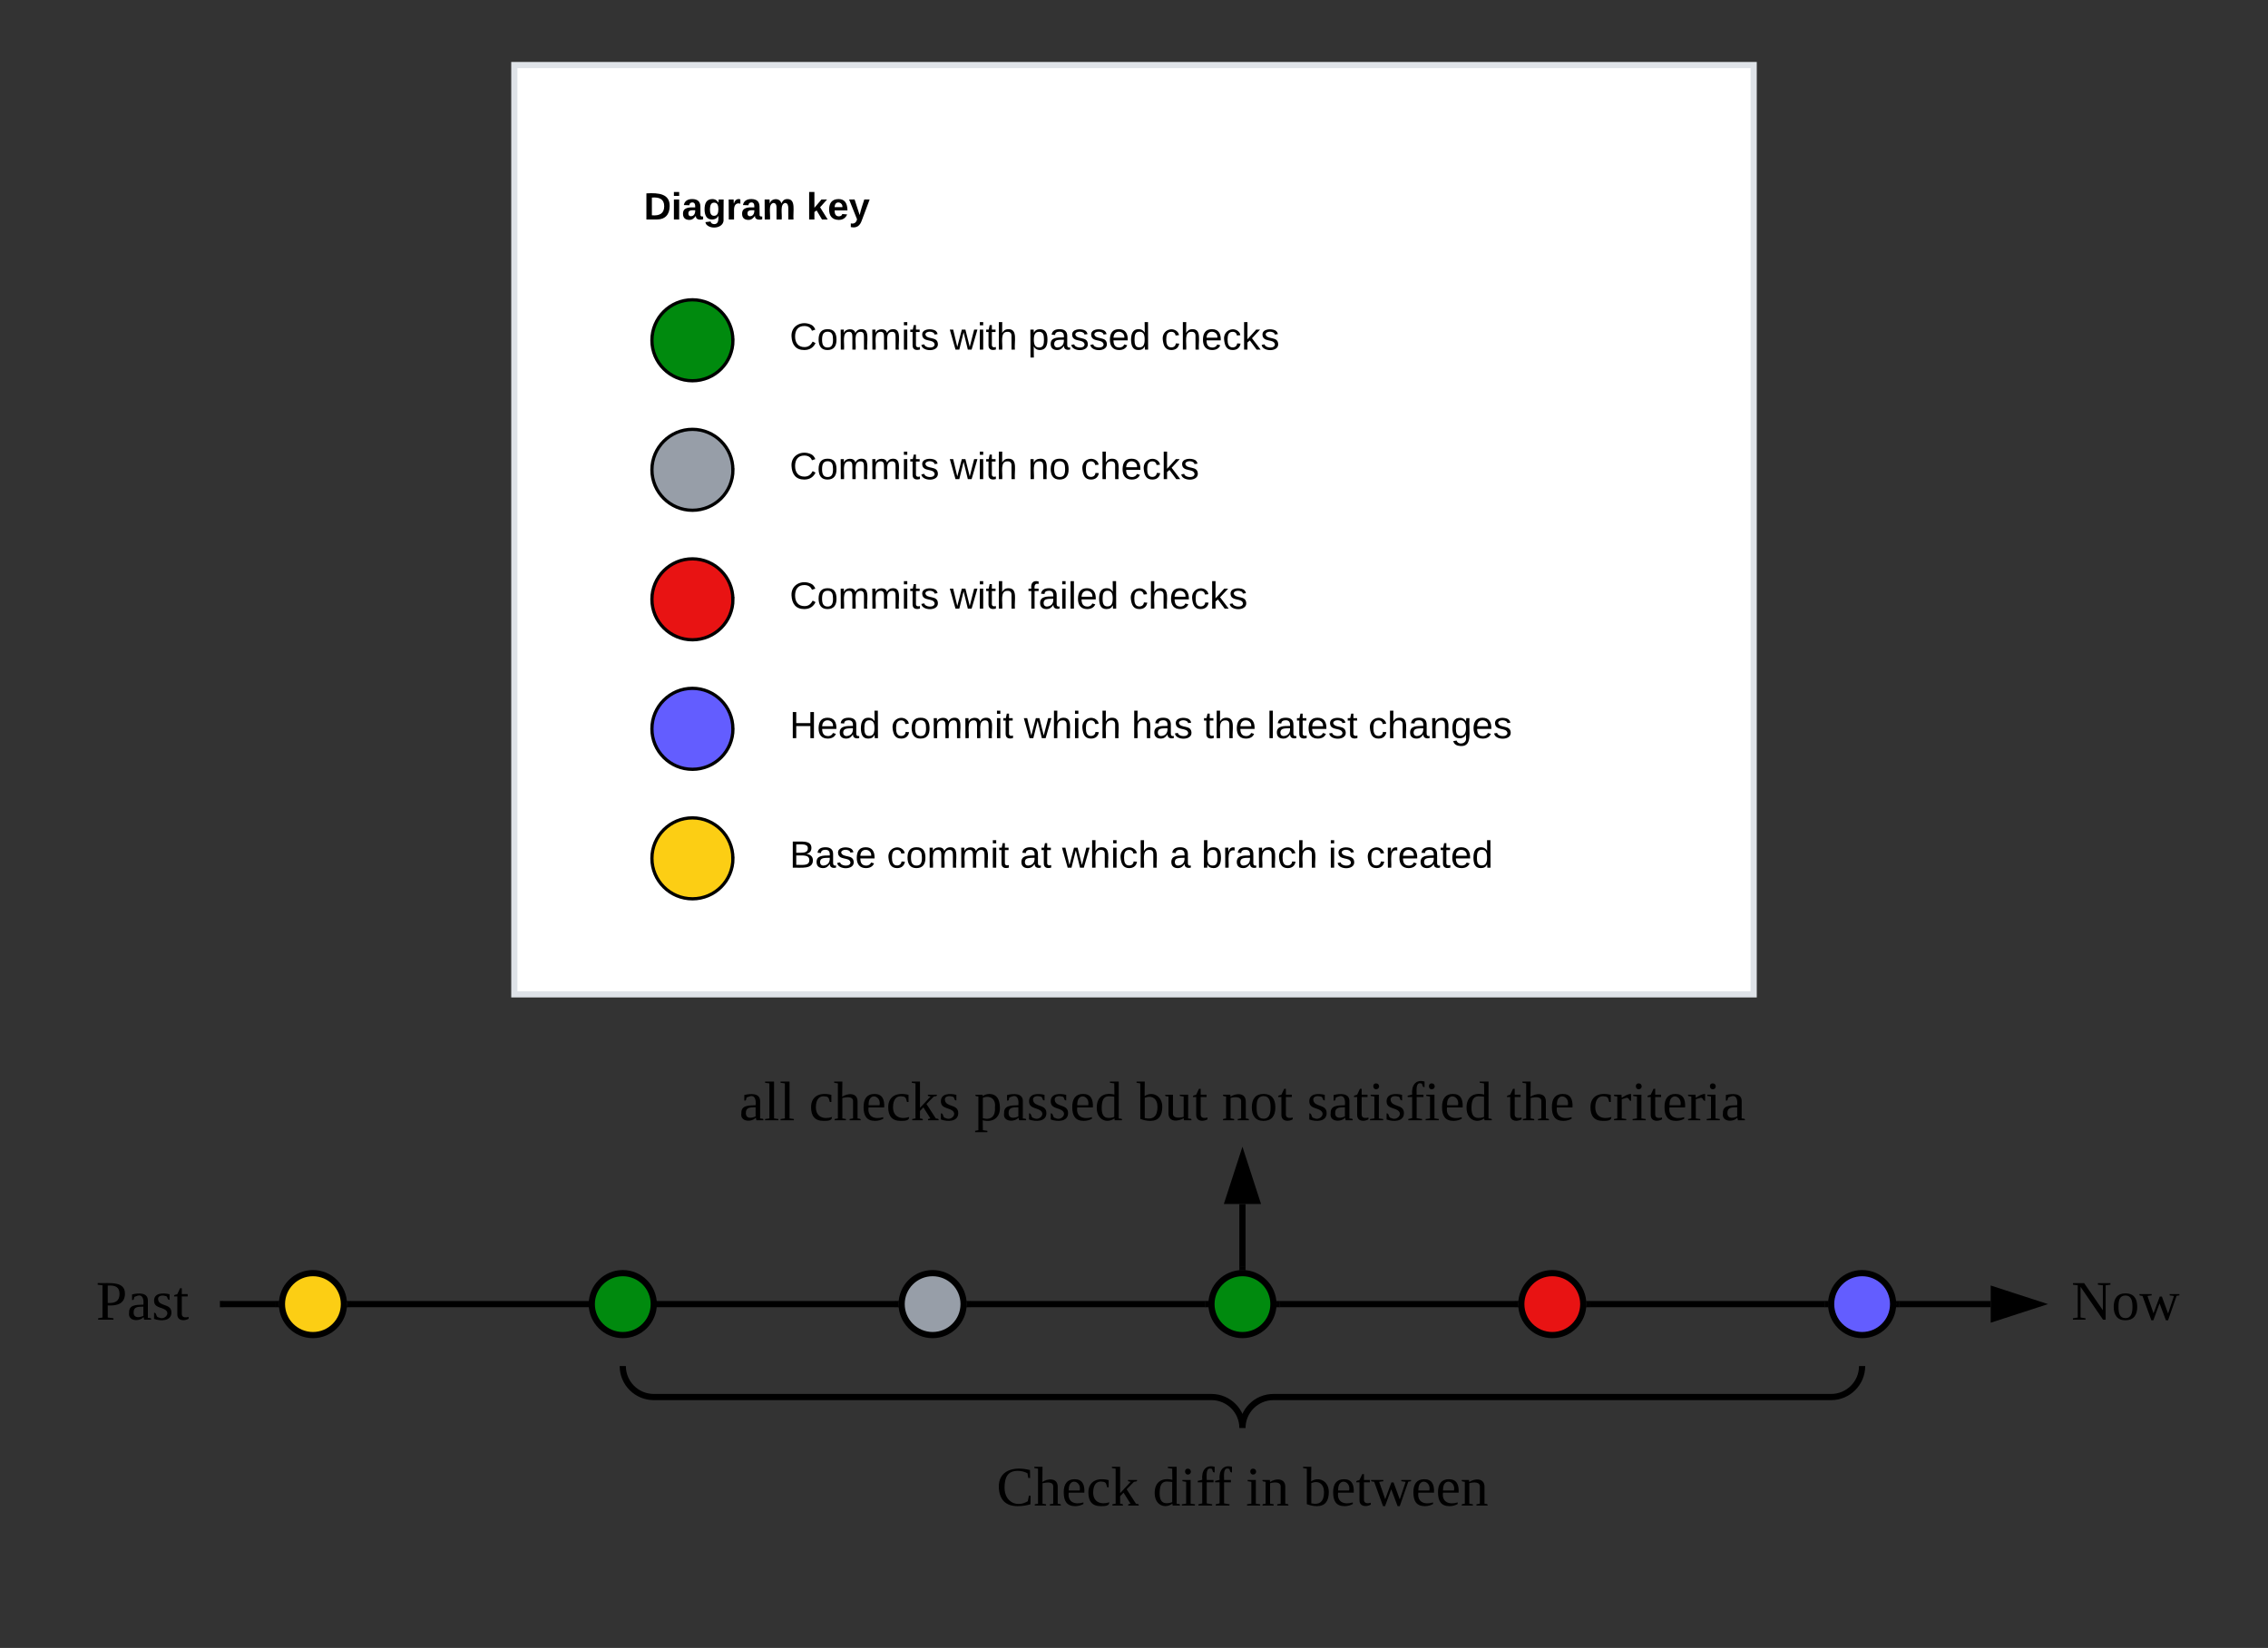 <svg xmlns="http://www.w3.org/2000/svg" xmlns:xlink="http://www.w3.org/1999/xlink" xmlns:lucid="lucid" width="732" height="532"><rect width="100%" height="100%" fill="#333333" stroke="none"/><g transform="translate(-404 81)" lucid:page-tab-id="0_0"><path d="M570-60h400v300H570z" stroke="#dfe3e8" stroke-width="2" fill="#fff"/><path d="M640.56 28.85c0 7.22-5.85 13.07-13.07 13.07-7.23 0-13.08-5.85-13.08-13.07 0-7.22 5.86-13.07 13.07-13.07 7.2 0 13.06 5.85 13.06 13.07z" stroke="#000" stroke-width="1.05" fill="#008a0e"/><path d="M640.56 70.66c0 7.22-5.85 13.07-13.07 13.07-7.23 0-13.08-5.85-13.08-13.07 0-7.2 5.86-13.06 13.07-13.06 7.2 0 13.06 5.85 13.06 13.06z" stroke="#000" stroke-width="1.05" fill="#979ea8"/><path d="M640.56 112.47c0 7.22-5.85 13.07-13.07 13.07-7.23 0-13.08-5.85-13.08-13.07 0-7.2 5.86-13.06 13.07-13.06 7.2 0 13.06 5.86 13.06 13.07z" stroke="#000" stroke-width="1.05" fill="#e81313"/><path d="M640.56 154.3c0 7.2-5.85 13.05-13.07 13.05-7.23 0-13.08-5.85-13.08-13.06 0-7.23 5.86-13.08 13.07-13.08 7.2 0 13.06 5.85 13.06 13.07z" stroke="#000" stroke-width="1.05" fill="#635dff"/><path d="M640.56 196.1c0 7.2-5.85 13.06-13.07 13.06-7.23 0-13.08-5.85-13.08-13.06 0-7.22 5.86-13.07 13.07-13.07 7.2 0 13.06 5.85 13.06 13.07z" stroke="#000" stroke-width="1.05" fill="#fcce14"/><use xlink:href="#a" transform="matrix(1,0,0,1,611.812,-28.641) translate(0 18.498)"/><use xlink:href="#b" transform="matrix(1,0,0,1,611.812,-28.641) translate(52.489 18.498)"/><use xlink:href="#c" transform="matrix(1,0,0,1,658.85,13.171) translate(0 18.693)"/><use xlink:href="#d" transform="matrix(1,0,0,1,658.85,13.171) translate(51.739 18.693)"/><use xlink:href="#e" transform="matrix(1,0,0,1,658.85,13.171) translate(76.925 18.693)"/><use xlink:href="#f" transform="matrix(1,0,0,1,658.85,13.171) translate(119.927 18.693)"/><use xlink:href="#c" transform="matrix(1,0,0,1,658.85,54.983) translate(0 18.693)"/><use xlink:href="#d" transform="matrix(1,0,0,1,658.85,54.983) translate(51.739 18.693)"/><use xlink:href="#g" transform="matrix(1,0,0,1,658.85,54.983) translate(76.925 18.693)"/><use xlink:href="#f" transform="matrix(1,0,0,1,658.85,54.983) translate(93.99 18.693)"/><use xlink:href="#c" transform="matrix(1,0,0,1,658.85,96.794) translate(0 18.693)"/><use xlink:href="#d" transform="matrix(1,0,0,1,658.85,96.794) translate(51.739 18.693)"/><use xlink:href="#h" transform="matrix(1,0,0,1,658.85,96.794) translate(76.925 18.693)"/><use xlink:href="#f" transform="matrix(1,0,0,1,658.85,96.794) translate(109.62 18.693)"/><use xlink:href="#i" transform="matrix(1,0,0,1,658.85,138.606) translate(0 18.693)"/><use xlink:href="#j" transform="matrix(1,0,0,1,658.85,138.606) translate(32.729 18.693)"/><use xlink:href="#k" transform="matrix(1,0,0,1,658.85,138.606) translate(75.628 18.693)"/><use xlink:href="#l" transform="matrix(1,0,0,1,658.85,138.606) translate(110.371 18.693)"/><use xlink:href="#m" transform="matrix(1,0,0,1,658.85,138.606) translate(133.578 18.693)"/><use xlink:href="#n" transform="matrix(1,0,0,1,658.85,138.606) translate(154.055 18.693)"/><use xlink:href="#o" transform="matrix(1,0,0,1,658.85,138.606) translate(186.785 18.693)"/><use xlink:href="#p" transform="matrix(1,0,0,1,658.85,180.418) translate(0 18.693)"/><use xlink:href="#j" transform="matrix(1,0,0,1,658.85,180.418) translate(31.398 18.693)"/><use xlink:href="#q" transform="matrix(1,0,0,1,658.85,180.418) translate(74.297 18.693)"/><use xlink:href="#k" transform="matrix(1,0,0,1,658.85,180.418) translate(87.949 18.693)"/><use xlink:href="#r" transform="matrix(1,0,0,1,658.85,180.418) translate(122.691 18.693)"/><use xlink:href="#s" transform="matrix(1,0,0,1,658.85,180.418) translate(132.93 18.693)"/><use xlink:href="#t" transform="matrix(1,0,0,1,658.85,180.418) translate(173.85 18.693)"/><use xlink:href="#u" transform="matrix(1,0,0,1,658.85,180.418) translate(186.102 18.693)"/><path d="M917 340h76" stroke="#000" stroke-width="2" fill="none"/><path d="M917.03 340.98h-1.17l.15-.97-.12-.98h1.15zM994 340l.14.98h-1.17v-1.96h1.15z" stroke="#000" stroke-width=".05"/><path d="M1017 340h29.5" stroke="#000" stroke-width="2" fill="none"/><path d="M1017.03 340.98h-1.17l.15-.97-.12-.98h1.15z" stroke="#000" stroke-width=".05"/><path d="M1061.76 340l-14.26 4.63v-9.26z" stroke="#000" stroke-width="2"/><path d="M717 340h76" stroke="#000" stroke-width="2" fill="none"/><path d="M717.03 340.98h-1.17l.15-.97-.12-.98h1.15zM794 340l.14.98h-1.17v-1.96h1.15z" stroke="#000" stroke-width=".05"/><path d="M817 340h76" stroke="#000" stroke-width="2" fill="none"/><path d="M817.03 340.98h-1.17l.15-.97-.12-.98h1.15zM894 340l.14.98h-1.17v-1.96h1.15z" stroke="#000" stroke-width=".05"/><path d="M517 340h176" stroke="#000" stroke-width="2" fill="none"/><path d="M517.03 340.98h-1.17l.15-.97-.12-.98h1.15zM694 340l.14.98h-1.17v-1.96h1.15z" stroke="#000" stroke-width=".05"/><path d="M476 340h17" stroke="#000" stroke-width="2" fill="none"/><path d="M476.03 340.98H475v-1.96h1.03zM494 340l.14.98h-1.17v-1.96h1.15z" stroke="#000" stroke-width=".05"/><path d="M615 340c0 5.52-4.48 10-10 10s-10-4.48-10-10 4.48-10 10-10 10 4.48 10 10z" stroke="#000" stroke-width="2" fill="#008a0e"/><path d="M715 340c0 5.52-4.48 10-10 10s-10-4.48-10-10 4.48-10 10-10 10 4.48 10 10z" stroke="#000" stroke-width="2" fill="#979ea8"/><path d="M815 340c0 5.52-4.48 10-10 10s-10-4.48-10-10 4.48-10 10-10 10 4.48 10 10z" stroke="#000" stroke-width="2" fill="#008a0e"/><path d="M915 340c0 5.52-4.48 10-10 10s-10-4.48-10-10 4.48-10 10-10 10 4.48 10 10z" stroke="#000" stroke-width="2" fill="#e81313"/><path d="M1015 340c0 5.52-4.48 10-10 10s-10-4.48-10-10 4.48-10 10-10 10 4.48 10 10z" stroke="#000" stroke-width="2" fill="#635dff"/><g fill="none"><path d="M605 390v-30h400v30z"/><path d="M1005 360c0 5.52-4.48 10-10 10H815c-5.52 0-10 4.48-10 10 0-5.52-4.48-10-10-10H615c-5.52 0-10-4.48-10-10" stroke="#000" stroke-width="2"/></g><path d="M605 370h400v60H605z" stroke="#000" stroke-opacity="0" stroke-width="2" fill="#fff" fill-opacity="0"/><g><use xlink:href="#v" transform="matrix(1,0,0,1,610,375) translate(115.625 30.025)"/><use xlink:href="#w" transform="matrix(1,0,0,1,610,375) translate(166.025 30.025)"/><use xlink:href="#x" transform="matrix(1,0,0,1,610,375) translate(196.075 30.025)"/><use xlink:href="#y" transform="matrix(1,0,0,1,610,375) translate(214.575 30.025)"/></g><path d="M575 260h460v29.2H575z" stroke="#000" stroke-opacity="0" stroke-width="2" fill="#fff" fill-opacity="0"/><g><use xlink:href="#z" transform="matrix(1,0,0,1,580,265) translate(62.625 15.65)"/><use xlink:href="#A" transform="matrix(1,0,0,1,580,265) translate(85.075 15.65)"/><use xlink:href="#B" transform="matrix(1,0,0,1,580,265) translate(138.425 15.65)"/><use xlink:href="#C" transform="matrix(1,0,0,1,580,265) translate(190.825 15.65)"/><use xlink:href="#D" transform="matrix(1,0,0,1,580,265) translate(218.325 15.65)"/><use xlink:href="#E" transform="matrix(1,0,0,1,580,265) translate(245.825 15.65)"/><use xlink:href="#F" transform="matrix(1,0,0,1,580,265) translate(310.175 15.65)"/><use xlink:href="#G" transform="matrix(1,0,0,1,580,265) translate(336.625 15.65)"/></g><path d="M805 307.7V328" stroke="#000" stroke-width="2" fill="none"/><path d="M805 292.43l4.63 14.26h-9.26z" stroke="#000" stroke-width="2"/><path d="M805.98 329.12L805 329l-.98.12v-1.15H806z" stroke="#000" stroke-width=".05"/><path d="M515 340c0 5.52-4.48 10-10 10s-10-4.48-10-10 4.48-10 10-10 10 4.48 10 10z" stroke="#000" stroke-width="2" fill="#fcce14"/><path d="M1065 310h50v60h-50z" stroke="#000" stroke-opacity="0" stroke-width="2" fill="#fff" fill-opacity="0"/><g><use xlink:href="#H" transform="matrix(1,0,0,1,1070,315) translate(2.55 30.025)"/></g><path d="M425 310h50v60h-50z" stroke="#000" stroke-opacity="0" stroke-width="2" fill="#fff" fill-opacity="0"/><g><use xlink:href="#I" transform="matrix(1,0,0,1,430,315) translate(5.025 30.025)"/></g><defs><path d="M24-248c120-7 223 5 221 122C244-46 201 0 124 0H24v-248zM76-40c74 7 117-18 117-86 0-67-45-88-117-82v168" id="J"/><path d="M25-224v-37h50v37H25zM25 0v-190h50V0H25" id="K"/><path d="M133-34C117-15 103 5 69 4 32 3 11-16 11-54c-1-60 55-63 116-61 1-26-3-47-28-47-18 1-26 9-28 27l-52-2c7-38 36-58 82-57s74 22 75 68l1 82c-1 14 12 18 25 15v27c-30 8-71 5-69-32zm-48 3c29 0 43-24 42-57-32 0-66-3-65 30 0 17 8 27 23 27" id="L"/><path d="M195-6C206 82 75 100 31 46c-4-6-6-13-8-21l49-6c3 16 16 24 34 25 40 0 42-37 40-79-11 22-30 35-61 35-53 0-70-43-70-97 0-56 18-96 73-97 30 0 46 14 59 34l2-30h47zm-90-29c32 0 41-27 41-63 0-35-9-62-40-62-32 0-39 29-40 63 0 36 9 62 39 62" id="M"/><path d="M135-150c-39-12-60 13-60 57V0H25l-1-190h47c2 13-1 29 3 40 6-28 27-53 61-41v41" id="N"/><path d="M220-157c-53 9-28 100-34 157h-49v-107c1-27-5-49-29-50C55-147 81-57 75 0H25l-1-190h47c2 12-1 28 3 38 10-53 101-56 108 0 13-22 24-43 59-42 82 1 51 116 57 194h-49v-107c-1-25-5-48-29-50" id="O"/><g id="a"><use transform="matrix(0.034,0,0,0.034,0,0)" xlink:href="#J"/><use transform="matrix(0.034,0,0,0.034,8.839,0)" xlink:href="#K"/><use transform="matrix(0.034,0,0,0.034,12.252,0)" xlink:href="#L"/><use transform="matrix(0.034,0,0,0.034,19.078,0)" xlink:href="#M"/><use transform="matrix(0.034,0,0,0.034,26.552,0)" xlink:href="#N"/><use transform="matrix(0.034,0,0,0.034,31.33,0)" xlink:href="#L"/><use transform="matrix(0.034,0,0,0.034,38.156,0)" xlink:href="#O"/></g><path d="M147 0L96-86 75-71V0H25v-261h50v150l67-79h53l-66 74L201 0h-54" id="P"/><path d="M185-48c-13 30-37 53-82 52C43 2 14-33 14-96s30-98 90-98c62 0 83 45 84 108H66c0 31 8 55 39 56 18 0 30-7 34-22zm-45-69c5-46-57-63-70-21-2 6-4 13-4 21h74" id="Q"/><path d="M123 10C108 53 80 86 19 72V37c35 8 53-11 59-39L3-190h52l48 148c12-52 28-100 44-148h51" id="R"/><g id="b"><use transform="matrix(0.034,0,0,0.034,0,0)" xlink:href="#P"/><use transform="matrix(0.034,0,0,0.034,6.826,0)" xlink:href="#Q"/><use transform="matrix(0.034,0,0,0.034,13.651,0)" xlink:href="#R"/></g><path d="M212-179c-10-28-35-45-73-45-59 0-87 40-87 99 0 60 29 101 89 101 43 0 62-24 78-52l27 14C228-24 195 4 139 4 59 4 22-46 18-125c-6-104 99-153 187-111 19 9 31 26 39 46" id="S"/><path d="M100-194c62-1 85 37 85 99 1 63-27 99-86 99S16-35 15-95c0-66 28-99 85-99zM99-20c44 1 53-31 53-75 0-43-8-75-51-75s-53 32-53 75 10 74 51 75" id="T"/><path d="M210-169c-67 3-38 105-44 169h-31v-121c0-29-5-50-35-48C34-165 62-65 56 0H25l-1-190h30c1 10-1 24 2 32 10-44 99-50 107 0 11-21 27-35 58-36 85-2 47 119 55 194h-31v-121c0-29-5-49-35-48" id="U"/><path d="M24-231v-30h32v30H24zM24 0v-190h32V0H24" id="V"/><path d="M59-47c-2 24 18 29 38 22v24C64 9 27 4 27-40v-127H5v-23h24l9-43h21v43h35v23H59v120" id="W"/><path d="M135-143c-3-34-86-38-87 0 15 53 115 12 119 90S17 21 10-45l28-5c4 36 97 45 98 0-10-56-113-15-118-90-4-57 82-63 122-42 12 7 21 19 24 35" id="X"/><g id="c"><use transform="matrix(0.034,0,0,0.034,0,0)" xlink:href="#S"/><use transform="matrix(0.034,0,0,0.034,8.839,0)" xlink:href="#T"/><use transform="matrix(0.034,0,0,0.034,15.665,0)" xlink:href="#U"/><use transform="matrix(0.034,0,0,0.034,25.869,0)" xlink:href="#U"/><use transform="matrix(0.034,0,0,0.034,36.074,0)" xlink:href="#V"/><use transform="matrix(0.034,0,0,0.034,38.77,0)" xlink:href="#W"/><use transform="matrix(0.034,0,0,0.034,42.183,0)" xlink:href="#X"/></g><path d="M206 0h-36l-40-164L89 0H53L-1-190h32L70-26l43-164h34l41 164 42-164h31" id="Y"/><path d="M106-169C34-169 62-67 57 0H25v-261h32l-1 103c12-21 28-36 61-36 89 0 53 116 60 194h-32v-121c2-32-8-49-39-48" id="Z"/><g id="d"><use transform="matrix(0.034,0,0,0.034,0,0)" xlink:href="#Y"/><use transform="matrix(0.034,0,0,0.034,8.839,0)" xlink:href="#V"/><use transform="matrix(0.034,0,0,0.034,11.535,0)" xlink:href="#W"/><use transform="matrix(0.034,0,0,0.034,14.948,0)" xlink:href="#Z"/></g><path d="M115-194c55 1 70 41 70 98S169 2 115 4C84 4 66-9 55-30l1 105H24l-1-265h31l2 30c10-21 28-34 59-34zm-8 174c40 0 45-34 45-75s-6-73-45-74c-42 0-51 32-51 76 0 43 10 73 51 73" id="aa"/><path d="M141-36C126-15 110 5 73 4 37 3 15-17 15-53c-1-64 63-63 125-63 3-35-9-54-41-54-24 1-41 7-42 31l-33-3c5-37 33-52 76-52 45 0 72 20 72 64v82c-1 20 7 32 28 27v20c-31 9-61-2-59-35zM48-53c0 20 12 33 32 33 41-3 63-29 60-74-43 2-92-5-92 41" id="ab"/><path d="M100-194c63 0 86 42 84 106H49c0 40 14 67 53 68 26 1 43-12 49-29l28 8c-11 28-37 45-77 45C44 4 14-33 15-96c1-61 26-98 85-98zm52 81c6-60-76-77-97-28-3 7-6 17-6 28h103" id="ac"/><path d="M85-194c31 0 48 13 60 33l-1-100h32l1 261h-30c-2-10 0-23-3-31C134-8 116 4 85 4 32 4 16-35 15-94c0-66 23-100 70-100zm9 24c-40 0-46 34-46 75 0 40 6 74 45 74 42 0 51-32 51-76 0-42-9-74-50-73" id="ad"/><g id="e"><use transform="matrix(0.034,0,0,0.034,0,0)" xlink:href="#aa"/><use transform="matrix(0.034,0,0,0.034,6.826,0)" xlink:href="#ab"/><use transform="matrix(0.034,0,0,0.034,13.651,0)" xlink:href="#X"/><use transform="matrix(0.034,0,0,0.034,19.794,0)" xlink:href="#X"/><use transform="matrix(0.034,0,0,0.034,25.938,0)" xlink:href="#ac"/><use transform="matrix(0.034,0,0,0.034,32.763,0)" xlink:href="#ad"/></g><path d="M96-169c-40 0-48 33-48 73s9 75 48 75c24 0 41-14 43-38l32 2c-6 37-31 61-74 61-59 0-76-41-82-99-10-93 101-131 147-64 4 7 5 14 7 22l-32 3c-4-21-16-35-41-35" id="ae"/><path d="M143 0L79-87 56-68V0H24v-261h32v163l83-92h37l-77 82L181 0h-38" id="af"/><g id="f"><use transform="matrix(0.034,0,0,0.034,0,0)" xlink:href="#ae"/><use transform="matrix(0.034,0,0,0.034,6.143,0)" xlink:href="#Z"/><use transform="matrix(0.034,0,0,0.034,12.969,0)" xlink:href="#ac"/><use transform="matrix(0.034,0,0,0.034,19.794,0)" xlink:href="#ae"/><use transform="matrix(0.034,0,0,0.034,25.938,0)" xlink:href="#af"/><use transform="matrix(0.034,0,0,0.034,32.081,0)" xlink:href="#X"/></g><path d="M117-194c89-4 53 116 60 194h-32v-121c0-31-8-49-39-48C34-167 62-67 57 0H25l-1-190h30c1 10-1 24 2 32 11-22 29-35 61-36" id="ag"/><g id="g"><use transform="matrix(0.034,0,0,0.034,0,0)" xlink:href="#ag"/><use transform="matrix(0.034,0,0,0.034,6.826,0)" xlink:href="#T"/></g><path d="M101-234c-31-9-42 10-38 44h38v23H63V0H32v-167H5v-23h27c-7-52 17-82 69-68v24" id="ah"/><path d="M24 0v-261h32V0H24" id="ai"/><g id="h"><use transform="matrix(0.034,0,0,0.034,0,0)" xlink:href="#ah"/><use transform="matrix(0.034,0,0,0.034,3.413,0)" xlink:href="#ab"/><use transform="matrix(0.034,0,0,0.034,10.239,0)" xlink:href="#V"/><use transform="matrix(0.034,0,0,0.034,12.935,0)" xlink:href="#ai"/><use transform="matrix(0.034,0,0,0.034,15.631,0)" xlink:href="#ac"/><use transform="matrix(0.034,0,0,0.034,22.456,0)" xlink:href="#ad"/></g><path d="M197 0v-115H63V0H30v-248h33v105h134v-105h34V0h-34" id="aj"/><g id="i"><use transform="matrix(0.034,0,0,0.034,0,0)" xlink:href="#aj"/><use transform="matrix(0.034,0,0,0.034,8.839,0)" xlink:href="#ac"/><use transform="matrix(0.034,0,0,0.034,15.665,0)" xlink:href="#ab"/><use transform="matrix(0.034,0,0,0.034,22.491,0)" xlink:href="#ad"/></g><g id="j"><use transform="matrix(0.034,0,0,0.034,0,0)" xlink:href="#ae"/><use transform="matrix(0.034,0,0,0.034,6.143,0)" xlink:href="#T"/><use transform="matrix(0.034,0,0,0.034,12.969,0)" xlink:href="#U"/><use transform="matrix(0.034,0,0,0.034,23.173,0)" xlink:href="#U"/><use transform="matrix(0.034,0,0,0.034,33.378,0)" xlink:href="#V"/><use transform="matrix(0.034,0,0,0.034,36.074,0)" xlink:href="#W"/></g><g id="k"><use transform="matrix(0.034,0,0,0.034,0,0)" xlink:href="#Y"/><use transform="matrix(0.034,0,0,0.034,8.839,0)" xlink:href="#Z"/><use transform="matrix(0.034,0,0,0.034,15.665,0)" xlink:href="#V"/><use transform="matrix(0.034,0,0,0.034,18.361,0)" xlink:href="#ae"/><use transform="matrix(0.034,0,0,0.034,24.504,0)" xlink:href="#Z"/></g><g id="l"><use transform="matrix(0.034,0,0,0.034,0,0)" xlink:href="#Z"/><use transform="matrix(0.034,0,0,0.034,6.826,0)" xlink:href="#ab"/><use transform="matrix(0.034,0,0,0.034,13.651,0)" xlink:href="#X"/></g><g id="m"><use transform="matrix(0.034,0,0,0.034,0,0)" xlink:href="#W"/><use transform="matrix(0.034,0,0,0.034,3.413,0)" xlink:href="#Z"/><use transform="matrix(0.034,0,0,0.034,10.239,0)" xlink:href="#ac"/></g><g id="n"><use transform="matrix(0.034,0,0,0.034,0,0)" xlink:href="#ai"/><use transform="matrix(0.034,0,0,0.034,2.696,0)" xlink:href="#ab"/><use transform="matrix(0.034,0,0,0.034,9.522,0)" xlink:href="#W"/><use transform="matrix(0.034,0,0,0.034,12.935,0)" xlink:href="#ac"/><use transform="matrix(0.034,0,0,0.034,19.76,0)" xlink:href="#X"/><use transform="matrix(0.034,0,0,0.034,25.903,0)" xlink:href="#W"/></g><path d="M177-190C167-65 218 103 67 71c-23-6-38-20-44-43l32-5c15 47 100 32 89-28v-30C133-14 115 1 83 1 29 1 15-40 15-95c0-56 16-97 71-98 29-1 48 16 59 35 1-10 0-23 2-32h30zM94-22c36 0 50-32 50-73 0-42-14-75-50-75-39 0-46 34-46 75s6 73 46 73" id="ak"/><g id="o"><use transform="matrix(0.034,0,0,0.034,0,0)" xlink:href="#ae"/><use transform="matrix(0.034,0,0,0.034,6.143,0)" xlink:href="#Z"/><use transform="matrix(0.034,0,0,0.034,12.969,0)" xlink:href="#ab"/><use transform="matrix(0.034,0,0,0.034,19.794,0)" xlink:href="#ag"/><use transform="matrix(0.034,0,0,0.034,26.62,0)" xlink:href="#ak"/><use transform="matrix(0.034,0,0,0.034,33.446,0)" xlink:href="#ac"/><use transform="matrix(0.034,0,0,0.034,40.271,0)" xlink:href="#X"/></g><path d="M160-131c35 5 61 23 61 61C221 17 115-2 30 0v-248c76 3 177-17 177 60 0 33-19 50-47 57zm-97-11c50-1 110 9 110-42 0-47-63-36-110-37v79zm0 115c55-2 124 14 124-45 0-56-70-42-124-44v89" id="al"/><g id="p"><use transform="matrix(0.034,0,0,0.034,0,0)" xlink:href="#al"/><use transform="matrix(0.034,0,0,0.034,8.191,0)" xlink:href="#ab"/><use transform="matrix(0.034,0,0,0.034,15.016,0)" xlink:href="#X"/><use transform="matrix(0.034,0,0,0.034,21.16,0)" xlink:href="#ac"/></g><g id="q"><use transform="matrix(0.034,0,0,0.034,0,0)" xlink:href="#ab"/><use transform="matrix(0.034,0,0,0.034,6.826,0)" xlink:href="#W"/></g><use transform="matrix(0.034,0,0,0.034,0,0)" xlink:href="#ab" id="r"/><path d="M115-194c53 0 69 39 70 98 0 66-23 100-70 100C84 3 66-7 56-30L54 0H23l1-261h32v101c10-23 28-34 59-34zm-8 174c40 0 45-34 45-75 0-40-5-75-45-74-42 0-51 32-51 76 0 43 10 73 51 73" id="am"/><path d="M114-163C36-179 61-72 57 0H25l-1-190h30c1 12-1 29 2 39 6-27 23-49 58-41v29" id="an"/><g id="s"><use transform="matrix(0.034,0,0,0.034,0,0)" xlink:href="#am"/><use transform="matrix(0.034,0,0,0.034,6.826,0)" xlink:href="#an"/><use transform="matrix(0.034,0,0,0.034,10.887,0)" xlink:href="#ab"/><use transform="matrix(0.034,0,0,0.034,17.713,0)" xlink:href="#ag"/><use transform="matrix(0.034,0,0,0.034,24.538,0)" xlink:href="#ae"/><use transform="matrix(0.034,0,0,0.034,30.681,0)" xlink:href="#Z"/></g><g id="t"><use transform="matrix(0.034,0,0,0.034,0,0)" xlink:href="#V"/><use transform="matrix(0.034,0,0,0.034,2.696,0)" xlink:href="#X"/></g><g id="u"><use transform="matrix(0.034,0,0,0.034,0,0)" xlink:href="#ae"/><use transform="matrix(0.034,0,0,0.034,6.143,0)" xlink:href="#an"/><use transform="matrix(0.034,0,0,0.034,10.204,0)" xlink:href="#ac"/><use transform="matrix(0.034,0,0,0.034,17.03,0)" xlink:href="#ab"/><use transform="matrix(0.034,0,0,0.034,23.856,0)" xlink:href="#W"/><use transform="matrix(0.034,0,0,0.034,27.269,0)" xlink:href="#ac"/><use transform="matrix(0.034,0,0,0.034,34.094,0)" xlink:href="#ad"/></g><path d="M52-115c0 93 80 130 150 87l7-35h11l-1 55c-23 7-52 12-83 12C60 4 19-37 15-115c-5-113 97-141 201-114l1 51h-12l-5-30c-15-9-39-16-62-16-66 0-86 41-86 109" id="ao"/><path d="M126-119c3-38-42-31-69-25v132l23 4v8H7v-8l21-4v-226l-24-4v-8h53l-1 98c31-22 99-31 99 31v109c7 3 23-1 20 12h-71v-8l22-4v-107" id="ap"/><path d="M84-170c49 0 66 33 63 87H46c-8 60 38 80 95 63v10C128-2 108 4 88 4 34 4 14-29 14-84c-1-54 22-86 70-86zm33 73c12-57-57-82-69-24-1 7-2 15-2 24h71" id="aq"/><path d="M45-84c0 64 52 80 104 63 1 25-30 25-55 25-56 0-80-32-80-88 0-76 62-98 131-80v46h-10c-5-15-4-31-23-35-47-10-67 21-67 69" id="ar"/><path d="M60-80l68-73c-7-3-20 0-17-12h58c3 13-13 9-20 12l-47 48 60 93c7 3 21-1 18 12h-68c-3-12 9-9 15-12L82-83 60-60v48c7 3 21-1 18 12H10v-8l21-4v-226l-24-4v-8h53v170" id="as"/><g id="v"><use transform="matrix(0.05,0,0,0.05,0,0)" xlink:href="#ao"/><use transform="matrix(0.05,0,0,0.05,12,0)" xlink:href="#ap"/><use transform="matrix(0.05,0,0,0.05,21,0)" xlink:href="#aq"/><use transform="matrix(0.05,0,0,0.05,28.95,0)" xlink:href="#ar"/><use transform="matrix(0.05,0,0,0.05,36.9,0)" xlink:href="#as"/></g><path d="M13-81c0-71 46-101 114-85l-1-72-28-4v-8h57v238c8 3 24-2 21 12h-47l-2-12C80 23 13-1 13-81zm77-74c-37 1-44 33-45 74 0 38 9 66 45 66 14 0 27-3 36-7v-130c-10-1-24-3-36-3" id="at"/><path d="M47-200c-23 0-25-39 0-38 13 0 18 7 20 19-1 11-8 19-20 19zM65-12l28 4v8H8v-8l28-4v-141l-24-4v-8h53v153" id="au"/><path d="M103-236c-39-15-35 32-34 71h44v15H69v136l35 6v8H15v-8l25-6v-136H11v-9l29-7c-6-59 23-100 80-84v36c-15 2-12-14-17-22" id="av"/><g id="w"><use transform="matrix(0.05,0,0,0.05,0,0)" xlink:href="#at"/><use transform="matrix(0.05,0,0,0.05,9,0)" xlink:href="#au"/><use transform="matrix(0.05,0,0,0.05,14,0)" xlink:href="#av"/><use transform="matrix(0.05,0,0,0.05,19.6,0)" xlink:href="#av"/></g><path d="M125-118c4-37-41-34-68-26v132l23 4v8H8C5-13 21-9 28-12v-141c-7-3-23 1-20-12h47l2 13c31-23 98-29 98 31v109c7 3 23-1 20 12h-72v-8l22-4v-106" id="aw"/><g id="x"><use transform="matrix(0.05,0,0,0.05,0,0)" xlink:href="#au"/><use transform="matrix(0.05,0,0,0.05,5,0)" xlink:href="#aw"/></g><path d="M53-14c58 12 82-15 82-73 0-52-35-77-82-58v131zM89 4C64 4 42-2 24-9v-229l-24-4v-8h53l-1 94c48-33 114-4 114 69 0 57-23 91-77 91" id="ax"/><path d="M54-38c-1 25 24 26 44 20v12C71 10 25 9 25-35v-115H4c-2-14 14-10 21-15l18-38h11v38h38v15H54v112" id="ay"/><path d="M240-154L185 4h-14l-41-109L90 4H77L20-153c-7-3-23 1-20-12h79v8l-27 4L91-41l40-108h14l40 109 38-113-28-4v-8h63v8" id="az"/><g id="y"><use transform="matrix(0.05,0,0,0.05,0,0)" xlink:href="#ax"/><use transform="matrix(0.05,0,0,0.05,9,0)" xlink:href="#aq"/><use transform="matrix(0.05,0,0,0.05,16.95,0)" xlink:href="#ay"/><use transform="matrix(0.05,0,0,0.05,21.95,0)" xlink:href="#az"/><use transform="matrix(0.05,0,0,0.05,34.9,0)" xlink:href="#aq"/><use transform="matrix(0.05,0,0,0.05,42.85,0)" xlink:href="#aq"/><use transform="matrix(0.05,0,0,0.05,50.8,0)" xlink:href="#aw"/></g><path d="M32-163c41-10 102-14 102 39v112c8 3 24-2 21 12h-45l-4-17C83 13 3 13 13-46c-2-50 45-50 92-51 4-36-5-70-42-56-6 2-12 4-16 6-4 7 0 23-15 20v-36zM42-47c0 41 41 33 63 22v-59c-34 1-63-1-63 37" id="aA"/><path d="M65-12l28 4v8H7v-8l28-4v-226l-28-4v-8h58v238" id="aB"/><g id="z"><use transform="matrix(0.05,0,0,0.05,0,0)" xlink:href="#aA"/><use transform="matrix(0.05,0,0,0.05,7.95,0)" xlink:href="#aB"/><use transform="matrix(0.05,0,0,0.05,12.95,0)" xlink:href="#aB"/></g><path d="M41-130c7 48 86 23 86 84 0 56-69 57-112 41v-40c20 0 9 29 31 31 35 19 77-26 41-50-27-18-72-13-72-59 0-50 58-52 100-41v36c-19 1-8-25-28-25-21-7-50-1-46 23" id="aC"/><g id="A"><use transform="matrix(0.05,0,0,0.05,0,0)" xlink:href="#ar"/><use transform="matrix(0.05,0,0,0.05,7.95,0)" xlink:href="#ap"/><use transform="matrix(0.05,0,0,0.05,16.95,0)" xlink:href="#aq"/><use transform="matrix(0.05,0,0,0.05,24.9,0)" xlink:href="#ar"/><use transform="matrix(0.05,0,0,0.05,32.85,0)" xlink:href="#as"/><use transform="matrix(0.05,0,0,0.05,41.85,0)" xlink:href="#aC"/></g><path d="M166-85c3 67-44 102-111 85l1 64 29 4v9H6v-9l21-4v-217c-7-3-22 1-19-12h46l1 9c11-8 26-14 45-14 47 2 64 36 66 85zM56-13c53 14 83-14 78-72 7-53-33-79-78-60v132" id="aD"/><g id="B"><use transform="matrix(0.05,0,0,0.05,0,0)" xlink:href="#aD"/><use transform="matrix(0.05,0,0,0.05,9,0)" xlink:href="#aA"/><use transform="matrix(0.05,0,0,0.05,16.95,0)" xlink:href="#aC"/><use transform="matrix(0.05,0,0,0.05,23.95,0)" xlink:href="#aC"/><use transform="matrix(0.05,0,0,0.05,30.95,0)" xlink:href="#aq"/><use transform="matrix(0.05,0,0,0.05,38.9,0)" xlink:href="#at"/></g><path d="M124-13C89 8 26 15 26-45v-108c-8-3-24 2-21-12h50v118c-3 37 42 32 69 25v-131l-25-4v-8h54v153c8 3 24-2 21 12h-48" id="aE"/><g id="C"><use transform="matrix(0.05,0,0,0.05,0,0)" xlink:href="#ax"/><use transform="matrix(0.05,0,0,0.05,9,0)" xlink:href="#aE"/><use transform="matrix(0.05,0,0,0.05,18,0)" xlink:href="#ay"/></g><path d="M90-170c52 0 76 32 76 87 0 54-24 87-77 87-51 0-75-34-75-87 0-54 24-87 76-87zM89-10c39 0 46-35 46-73 0-39-7-73-46-73-39 1-44 34-44 73s6 72 44 73" id="aF"/><g id="D"><use transform="matrix(0.05,0,0,0.05,0,0)" xlink:href="#aw"/><use transform="matrix(0.05,0,0,0.05,9,0)" xlink:href="#aF"/><use transform="matrix(0.05,0,0,0.05,18,0)" xlink:href="#ay"/></g><g id="E"><use transform="matrix(0.05,0,0,0.05,0,0)" xlink:href="#aC"/><use transform="matrix(0.05,0,0,0.05,7,0)" xlink:href="#aA"/><use transform="matrix(0.05,0,0,0.05,14.95,0)" xlink:href="#ay"/><use transform="matrix(0.05,0,0,0.05,19.95,0)" xlink:href="#au"/><use transform="matrix(0.05,0,0,0.05,24.95,0)" xlink:href="#aC"/><use transform="matrix(0.05,0,0,0.05,31.95,0)" xlink:href="#av"/><use transform="matrix(0.05,0,0,0.05,37.9,0)" xlink:href="#au"/><use transform="matrix(0.05,0,0,0.05,42.9,0)" xlink:href="#aq"/><use transform="matrix(0.05,0,0,0.05,50.85,0)" xlink:href="#at"/></g><g id="F"><use transform="matrix(0.05,0,0,0.05,0,0)" xlink:href="#ay"/><use transform="matrix(0.05,0,0,0.05,5,0)" xlink:href="#ap"/><use transform="matrix(0.05,0,0,0.05,14,0)" xlink:href="#aq"/></g><path d="M57-145c16-10 35-24 60-25v45c-19 1-8-30-40-17l-20 6v124l29 4v8H7v-8l21-4v-141c-8-3-24 2-21-12h48" id="aG"/><g id="G"><use transform="matrix(0.05,0,0,0.05,0,0)" xlink:href="#ar"/><use transform="matrix(0.05,0,0,0.05,7.95,0)" xlink:href="#aG"/><use transform="matrix(0.05,0,0,0.05,13.9,0)" xlink:href="#au"/><use transform="matrix(0.05,0,0,0.05,18.9,0)" xlink:href="#ay"/><use transform="matrix(0.05,0,0,0.05,23.9,0)" xlink:href="#aq"/><use transform="matrix(0.05,0,0,0.05,31.85,0)" xlink:href="#aG"/><use transform="matrix(0.05,0,0,0.05,37.8,0)" xlink:href="#au"/><use transform="matrix(0.05,0,0,0.05,42.8,0)" xlink:href="#aA"/></g><path d="M203-222l-32-4v-10h81v10l-31 4V0h-17L59-212v198l32 5v9H10v-9l31-5v-208l-31-4v-10h72L203-61v-161" id="aH"/><g id="H"><use transform="matrix(0.05,0,0,0.05,0,0)" xlink:href="#aH"/><use transform="matrix(0.05,0,0,0.05,12.95,0)" xlink:href="#aF"/><use transform="matrix(0.05,0,0,0.05,21.95,0)" xlink:href="#az"/></g><path d="M75-108c48 3 76-12 76-58s-28-57-76-54v112zm111-58c-1 60-46 78-111 74v78l37 5v9H13v-9l28-5v-208l-31-4v-10c81 1 178-14 176 70" id="aI"/><g id="I"><use transform="matrix(0.05,0,0,0.05,0,0)" xlink:href="#aI"/><use transform="matrix(0.05,0,0,0.05,10,0)" xlink:href="#aA"/><use transform="matrix(0.05,0,0,0.05,17.95,0)" xlink:href="#aC"/><use transform="matrix(0.05,0,0,0.05,24.95,0)" xlink:href="#ay"/></g></defs></g></svg>